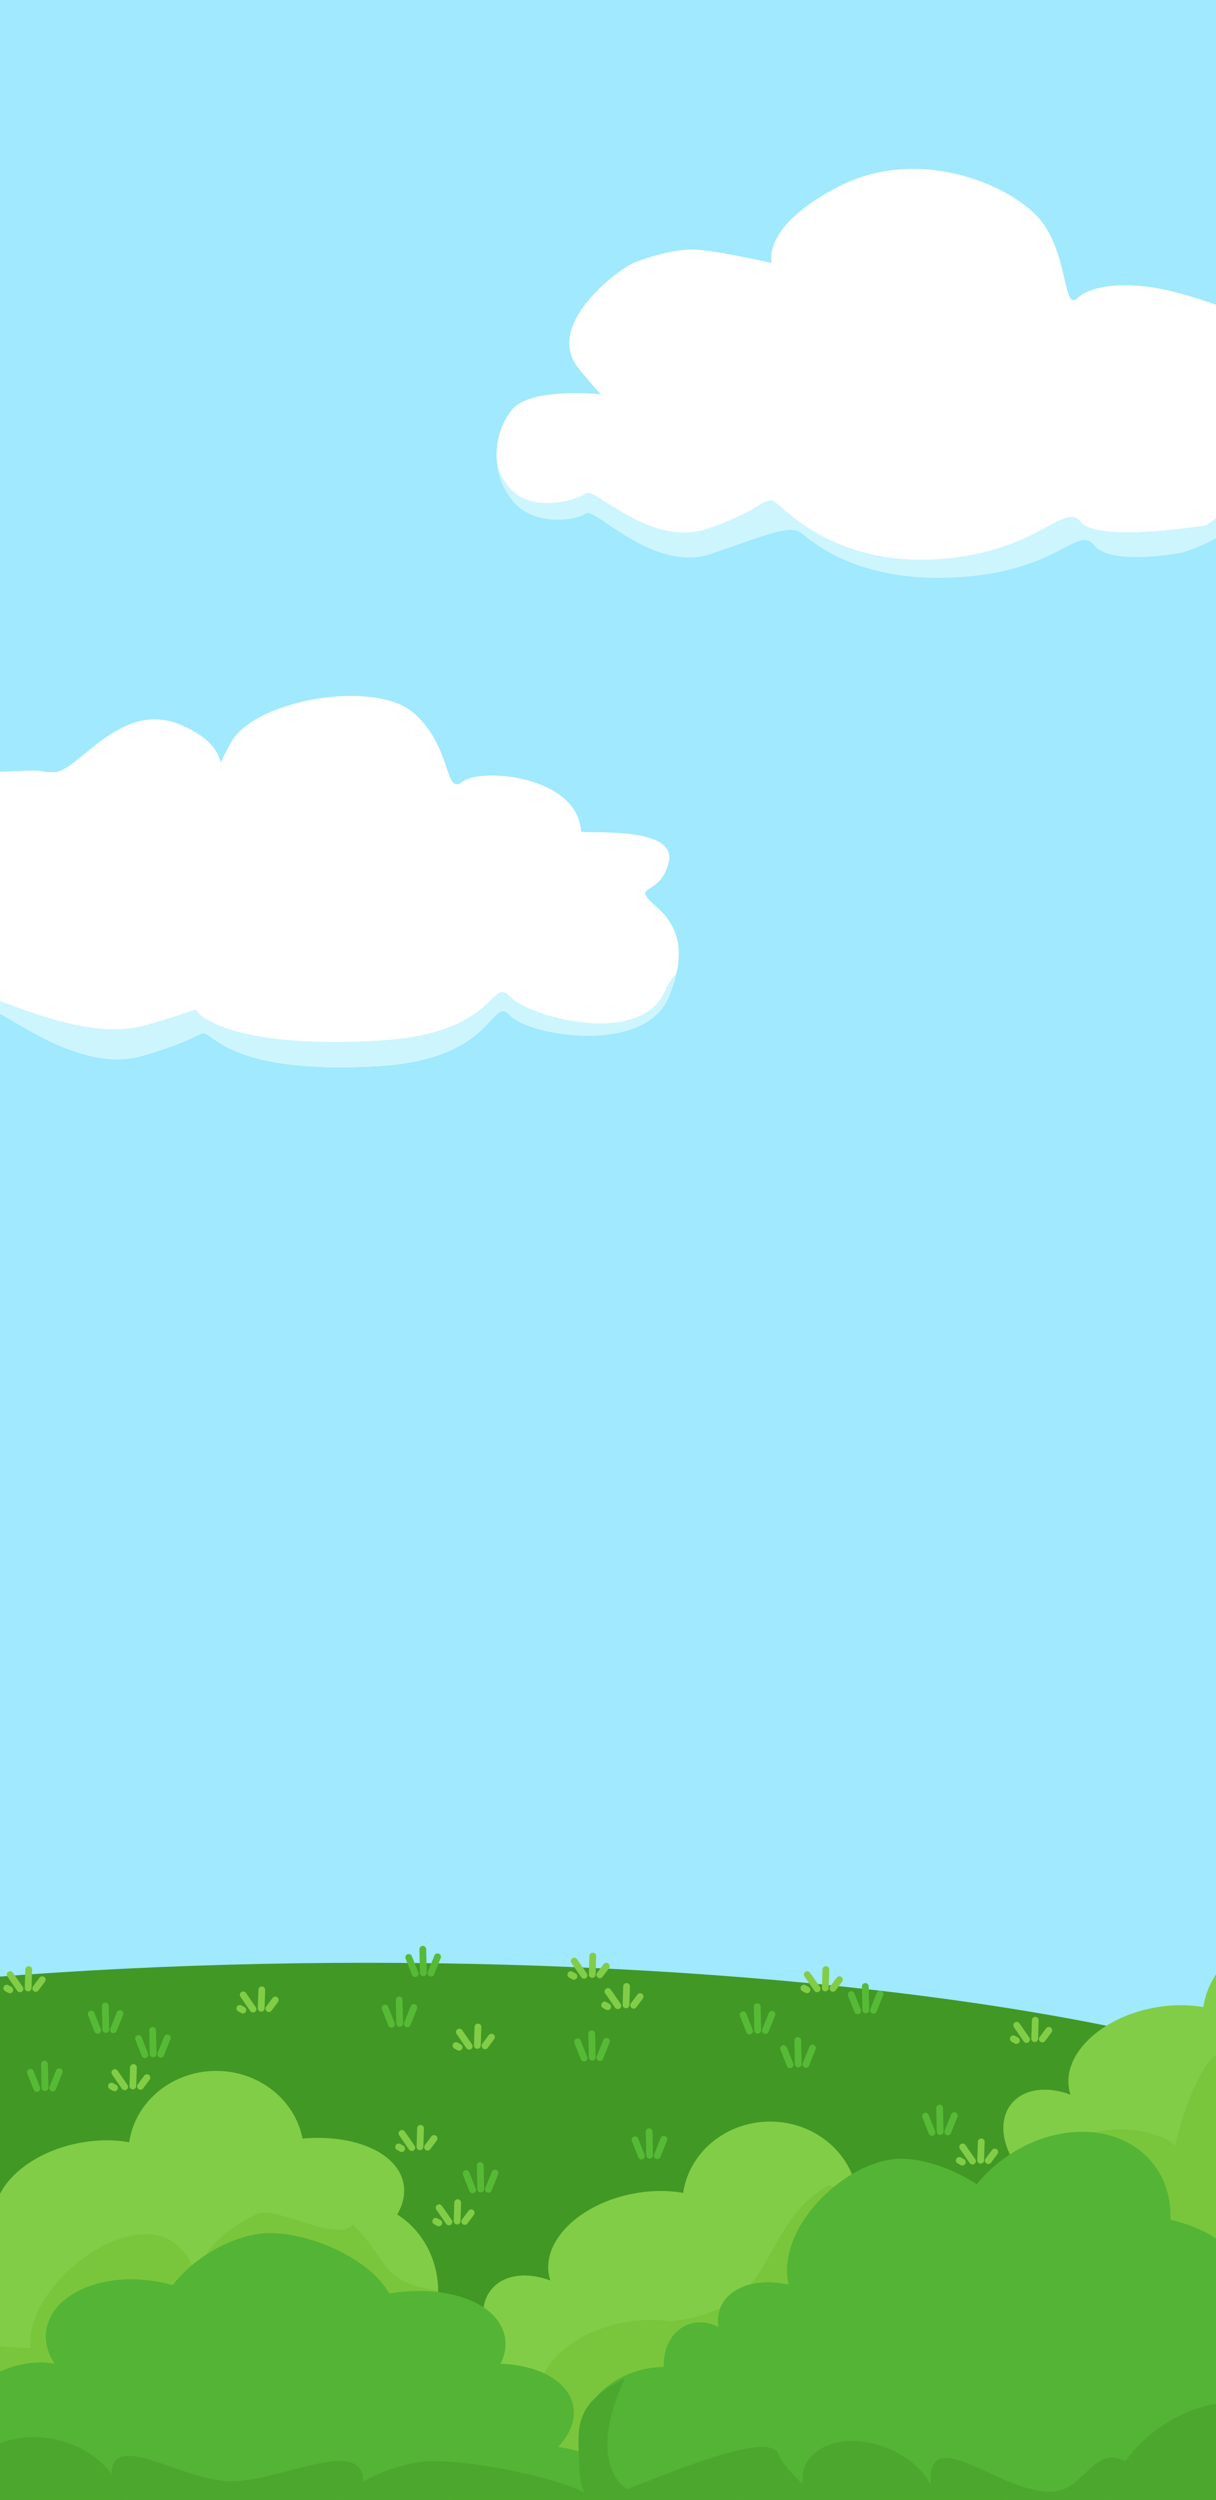 <svg width="360" height="740" viewBox="0 0 360 740" fill="none" xmlns="http://www.w3.org/2000/svg">
<rect x="0" y="0" width="360" height="740" fill="#333333" stroke="none"/>
<g clip-path="url(#clip0_15_4)">
<rect width="360" height="740" fill="#A0E9FF"/>
<path d="M248.006 55.36C270.996 43.364 297.308 53.86 306.907 63.86C316.506 73.86 314.5 92.5 319.006 88.228C323.512 83.956 335.505 83.191 348 86.5C362.994 90.471 376.5 96 381.5 105.5C386.5 115 383.5 124.5 377 141C370.5 157.5 350.006 163.115 350.006 163.115C350.006 163.115 328.998 167.205 324 161C319.002 154.795 313.994 168.292 284.506 170.36C255.018 172.428 240.999 160.395 237.5 157.5C234.001 154.605 227.493 157.709 210.5 163.5C193.507 169.291 176 149.5 173.5 151.5C171 153.5 158.003 155.773 151.506 147.5C145.009 139.227 146.008 128.392 151.506 121.36C156.26 115.279 173.323 116.296 177.85 116.682C176.666 115.442 174.699 113.204 171.506 109.36C160.511 96.123 183.508 79.514 187.506 77.86C191.504 76.205 199.008 73.86 205.006 73.86C211.003 73.86 228.506 77.86 228.506 77.86C228.506 77.86 225.016 67.355 248.006 55.36Z" fill="white"/>
<path d="M381.607 106.18C386.454 115.61 383.452 125.091 376.999 141.47C370.499 157.97 350.005 163.585 350.005 163.585C349.941 163.597 328.99 167.665 323.999 161.47C319.001 155.265 313.993 168.761 284.505 170.829C255.018 172.897 240.998 160.865 237.499 157.97C234.001 155.074 227.492 158.179 210.499 163.97C193.506 169.761 175.999 149.97 173.499 151.97C170.999 153.97 158.003 156.243 151.505 147.97C149.072 144.872 147.691 141.414 147.203 137.932C148.112 140.281 149.218 142.367 150.5 144C156.998 152.273 171 148 173.5 146C176.001 144 192.508 162.291 209.5 156.5C226.493 150.709 226.502 146.105 230 149C233.499 151.896 248.513 167.568 278 165.5C307.488 163.432 315.002 148.295 320 154.5C324.998 160.704 357 155.5 357 155.5C357.039 155.477 371.008 146.977 377.499 130.5C381.279 120.905 382.352 112.991 381.607 106.18Z" fill="#CDF5FD"/>
<path d="M122.507 211.065C111.045 201.031 75.799 206.971 68.507 219.565C61.216 232.158 71.507 222.159 53.507 214.565C35.507 206.971 23.169 228.565 16.007 228.565C8.846 228.565 18.007 227.565 -2.493 228.565C-22.993 229.565 -19.493 253.065 -12.493 255.065C-5.493 257.065 -12.493 259.565 -12.493 259.565C-12.493 259.565 -25.928 265.009 -32.493 272.065C-39.057 279.12 -35.751 285.764 -27.993 294.065C-20.235 302.365 -7.478 300.571 -4.493 298.565C-1.507 296.558 21.716 318.375 42.007 312.565C62.298 306.754 58.33 304.159 62.507 307.065C66.685 309.97 76.797 317.64 112.007 315.565C147.218 313.489 145.039 294.339 151.007 300.565C156.975 306.79 191.042 312.182 198.007 295.065C201.942 285.396 203.007 276.065 194.507 268.565C186.007 261.065 195.507 266.065 198.007 255.065C200.507 244.065 172.068 247.063 172.007 246.065C171.007 229.565 142.276 227.134 136.896 231.42C131.515 235.706 133.969 221.098 122.507 211.065Z" fill="white"/>
<path d="M-34.696 275C-33.343 277.843 -31.003 280.814 -27.993 284.034C-20.235 292.335 -12.985 295.507 -10 293.5C-7.015 291.493 22.709 309.31 43 303.5C63.291 297.69 55.823 298.095 60 301C64.178 303.905 77.29 310.075 112.5 308C147.711 305.925 145.032 288.775 151 295C156.968 301.225 190.035 310.117 197 293C197.646 291.413 198.82 289.715 200.295 287.952C199.774 290.277 198.98 292.646 198.008 295.034C191.043 312.151 156.976 306.759 151.008 300.534C145.04 294.309 147.218 313.459 112.008 315.534C76.798 317.609 66.686 309.939 62.508 307.034C58.33 304.129 62.298 306.724 42.008 312.534C21.718 318.344 -1.506 296.529 -4.492 298.534C-7.477 300.541 -20.235 302.335 -27.993 294.034C-34.657 286.904 -38.036 280.996 -34.696 275Z" fill="#CDF5FD"/>
<ellipse cx="108.5" cy="650" rx="320.5" ry="69" fill="#419825"/>
<path d="M27 596.163L28.907 600.976" stroke="#57BA37" stroke-width="2" stroke-linecap="round"/>
<path d="M31.172 593.769L31.328 600.731" stroke="#57BA37" stroke-width="2" stroke-linecap="round"/>
<path d="M35.534 596L33.589 600.84" stroke="#57BA37" stroke-width="2" stroke-linecap="round"/>
<path d="M41 603.395L42.907 608.207" stroke="#57BA37" stroke-width="2" stroke-linecap="round"/>
<path d="M45.172 601L45.328 607.962" stroke="#57BA37" stroke-width="2" stroke-linecap="round"/>
<path d="M49.534 603.231L47.589 608.071" stroke="#57BA37" stroke-width="2" stroke-linecap="round"/>
<path d="M9 613.395L10.907 618.207" stroke="#57BA37" stroke-width="2" stroke-linecap="round"/>
<path d="M13.172 611L13.328 617.962" stroke="#57BA37" stroke-width="2" stroke-linecap="round"/>
<path d="M17.534 613.231L15.589 618.071" stroke="#57BA37" stroke-width="2" stroke-linecap="round"/>
<path d="M114 594.395L115.907 599.207" stroke="#57BA37" stroke-width="2" stroke-linecap="round"/>
<path d="M118.172 592L118.328 598.962" stroke="#57BA37" stroke-width="2" stroke-linecap="round"/>
<path d="M122.534 594.231L120.589 599.071" stroke="#57BA37" stroke-width="2" stroke-linecap="round"/>
<path d="M188 633.395L189.907 638.207" stroke="#57BA37" stroke-width="2" stroke-linecap="round"/>
<path d="M192.172 631L192.328 637.962" stroke="#57BA37" stroke-width="2" stroke-linecap="round"/>
<path d="M196.534 633.231L194.589 638.071" stroke="#57BA37" stroke-width="2" stroke-linecap="round"/>
<path d="M220 596.395L221.907 601.207" stroke="#57BA37" stroke-width="2" stroke-linecap="round"/>
<path d="M224.172 594L224.328 600.962" stroke="#57BA37" stroke-width="2" stroke-linecap="round"/>
<path d="M228.534 596.231L226.589 601.071" stroke="#57BA37" stroke-width="2" stroke-linecap="round"/>
<path d="M232 606.395L233.907 611.207" stroke="#57BA37" stroke-width="2" stroke-linecap="round"/>
<path d="M236.172 604L236.328 610.962" stroke="#57BA37" stroke-width="2" stroke-linecap="round"/>
<path d="M240.534 606.231L238.589 611.071" stroke="#57BA37" stroke-width="2" stroke-linecap="round"/>
<path d="M252 590.395L253.907 595.207" stroke="#57BA37" stroke-width="2" stroke-linecap="round"/>
<path d="M256.172 588L256.328 594.962" stroke="#57BA37" stroke-width="2" stroke-linecap="round"/>
<path d="M260.534 590.231L258.589 595.071" stroke="#57BA37" stroke-width="2" stroke-linecap="round"/>
<path d="M274 626.395L275.907 631.207" stroke="#57BA37" stroke-width="2" stroke-linecap="round"/>
<path d="M278.172 624L278.328 630.962" stroke="#57BA37" stroke-width="2" stroke-linecap="round"/>
<path d="M282.534 626.231L280.589 631.071" stroke="#57BA37" stroke-width="2" stroke-linecap="round"/>
<path d="M121 579.395L122.907 584.207" stroke="#57BA37" stroke-width="2" stroke-linecap="round"/>
<path d="M125.172 577L125.328 583.962" stroke="#57BA37" stroke-width="2" stroke-linecap="round"/>
<path d="M129.534 579.231L127.589 584.071" stroke="#57BA37" stroke-width="2" stroke-linecap="round"/>
<path d="M171 604.395L172.907 609.207" stroke="#57BA37" stroke-width="2" stroke-linecap="round"/>
<path d="M175.172 602L175.328 608.962" stroke="#57BA37" stroke-width="2" stroke-linecap="round"/>
<path d="M179.534 604.231L177.589 609.071" stroke="#57BA37" stroke-width="2" stroke-linecap="round"/>
<path d="M138 643.395L139.907 648.207" stroke="#57BA37" stroke-width="2" stroke-linecap="round"/>
<path d="M142.172 641L142.328 647.962" stroke="#57BA37" stroke-width="2" stroke-linecap="round"/>
<path d="M146.534 643.231L144.589 648.071" stroke="#57BA37" stroke-width="2" stroke-linecap="round"/>
<path d="M170 580.5L172.907 584.707" stroke="#82CD47" stroke-width="2" stroke-linecap="round"/>
<path d="M169 584.5L169.907 585.008" stroke="#82CD47" stroke-width="2" stroke-linecap="round"/>
<path d="M175.5 579L175.328 584.462" stroke="#82CD47" stroke-width="2" stroke-linecap="round"/>
<path d="M179.5 582L177.589 584.571" stroke="#82CD47" stroke-width="2" stroke-linecap="round"/>
<path d="M180 589.5L182.907 593.707" stroke="#82CD47" stroke-width="2" stroke-linecap="round"/>
<path d="M179 593.5L179.907 594.008" stroke="#82CD47" stroke-width="2" stroke-linecap="round"/>
<path d="M185.5 588L185.328 593.462" stroke="#82CD47" stroke-width="2" stroke-linecap="round"/>
<path d="M189.5 591L187.589 593.571" stroke="#82CD47" stroke-width="2" stroke-linecap="round"/>
<path d="M130 653.5L132.907 657.707" stroke="#82CD47" stroke-width="2" stroke-linecap="round"/>
<path d="M129 657.5L129.907 658.008" stroke="#82CD47" stroke-width="2" stroke-linecap="round"/>
<path d="M135.5 652L135.328 657.462" stroke="#82CD47" stroke-width="2" stroke-linecap="round"/>
<path d="M139.5 655L137.589 657.571" stroke="#82CD47" stroke-width="2" stroke-linecap="round"/>
<path d="M119 631.5L121.907 635.707" stroke="#82CD47" stroke-width="2" stroke-linecap="round"/>
<path d="M118 635.5L118.907 636.008" stroke="#82CD47" stroke-width="2" stroke-linecap="round"/>
<path d="M124.5 630L124.328 635.462" stroke="#82CD47" stroke-width="2" stroke-linecap="round"/>
<path d="M128.5 633L126.589 635.571" stroke="#82CD47" stroke-width="2" stroke-linecap="round"/>
<path d="M34 613.5L36.907 617.707" stroke="#82CD47" stroke-width="2" stroke-linecap="round"/>
<path d="M33 617.5L33.907 618.008" stroke="#82CD47" stroke-width="2" stroke-linecap="round"/>
<path d="M39.5 612L39.328 617.462" stroke="#82CD47" stroke-width="2" stroke-linecap="round"/>
<path d="M43.5 615L41.589 617.571" stroke="#82CD47" stroke-width="2" stroke-linecap="round"/>
<path d="M72 590.5L74.907 594.707" stroke="#82CD47" stroke-width="2" stroke-linecap="round"/>
<path d="M71 594.5L71.907 595.008" stroke="#82CD47" stroke-width="2" stroke-linecap="round"/>
<path d="M77.5 589L77.328 594.462" stroke="#82CD47" stroke-width="2" stroke-linecap="round"/>
<path d="M81.5 592L79.589 594.571" stroke="#82CD47" stroke-width="2" stroke-linecap="round"/>
<path d="M3 584.5L5.907 588.707" stroke="#82CD47" stroke-width="2" stroke-linecap="round"/>
<path d="M2 588.5L2.907 589.008" stroke="#82CD47" stroke-width="2" stroke-linecap="round"/>
<path d="M8.5 583L8.328 588.462" stroke="#82CD47" stroke-width="2" stroke-linecap="round"/>
<path d="M12.5 586L10.589 588.571" stroke="#82CD47" stroke-width="2" stroke-linecap="round"/>
<path d="M239 584.5L241.907 588.707" stroke="#82CD47" stroke-width="2" stroke-linecap="round"/>
<path d="M238 588.5L238.907 589.008" stroke="#82CD47" stroke-width="2" stroke-linecap="round"/>
<path d="M244.5 583L244.328 588.462" stroke="#82CD47" stroke-width="2" stroke-linecap="round"/>
<path d="M248.5 586L246.589 588.571" stroke="#82CD47" stroke-width="2" stroke-linecap="round"/>
<path d="M285 635.5L287.907 639.707" stroke="#82CD47" stroke-width="2" stroke-linecap="round"/>
<path d="M284 639.5L284.907 640.008" stroke="#82CD47" stroke-width="2" stroke-linecap="round"/>
<path d="M290.5 634L290.328 639.462" stroke="#82CD47" stroke-width="2" stroke-linecap="round"/>
<path d="M294.5 637L292.589 639.571" stroke="#82CD47" stroke-width="2" stroke-linecap="round"/>
<path d="M301 599.5L303.907 603.707" stroke="#82CD47" stroke-width="2" stroke-linecap="round"/>
<path d="M300 603.5L300.907 604.008" stroke="#82CD47" stroke-width="2" stroke-linecap="round"/>
<path d="M306.5 598L306.328 603.462" stroke="#82CD47" stroke-width="2" stroke-linecap="round"/>
<path d="M310.5 601L308.589 603.571" stroke="#82CD47" stroke-width="2" stroke-linecap="round"/>
<path d="M136 601.5L138.907 605.707" stroke="#82CD47" stroke-width="2" stroke-linecap="round"/>
<path d="M135 605.5L135.907 606.008" stroke="#82CD47" stroke-width="2" stroke-linecap="round"/>
<path d="M141.5 600L141.328 605.462" stroke="#82CD47" stroke-width="2" stroke-linecap="round"/>
<path d="M145.5 603L143.589 605.571" stroke="#82CD47" stroke-width="2" stroke-linecap="round"/>
<ellipse cx="27" cy="653" rx="29" ry="19" transform="rotate(-10.898 27 653)" fill="#82CD47"/>
<ellipse cx="2.069" cy="690.14" rx="29" ry="19" transform="rotate(-10.898 2.069 690.14)" fill="#82CD47"/>
<ellipse cx="87.525" cy="652.475" rx="32.519" ry="19" transform="rotate(-10.898 87.525 652.475)" fill="#82CD47"/>
<ellipse cx="106.5" cy="677.261" rx="23.125" ry="25.346" transform="rotate(-10.898 106.5 677.261)" fill="#82CD47"/>
<ellipse cx="-2.399" cy="675.762" rx="20.767" ry="14.446" transform="rotate(38.734 -2.399 675.762)" fill="#82CD47"/>
<ellipse cx="64" cy="637.5" rx="26" ry="24.5" fill="#82CD47"/>
<path d="M-1 667.376L60.947 654L124 667.376V708H-1V667.376Z" fill="#82CD47"/>
<ellipse cx="125.5" cy="696" rx="18.5" ry="13" fill="#82CD47"/>
<path d="M59.5 686C59.5 691.523 27.464 705 12 705C-3.464 705 -16 700.523 -16 695C-16 689.477 -6.464 695 9 695C6.5 671.5 59.5 637.5 59.5 686Z" fill="#79C63D"/>
<path d="M129.5 678C129.5 685.18 78.329 685.709 66.454 685.709C54.58 685.709 52.954 665.709 76.454 655.209C83.454 653.414 99.876 663.914 104.454 658.414C115.876 669.914 112 675.205 129.5 678Z" fill="#79C63D"/>
<ellipse cx="191" cy="668" rx="29" ry="19" transform="rotate(-10.898 191 668)" fill="#82CD47"/>
<ellipse cx="166.069" cy="705.14" rx="29" ry="19" transform="rotate(-10.898 166.069 705.14)" fill="#82CD47"/>
<ellipse cx="251.525" cy="667.475" rx="32.519" ry="19" transform="rotate(-10.898 251.525 667.475)" fill="#82CD47"/>
<ellipse cx="270.5" cy="692.261" rx="23.125" ry="25.346" transform="rotate(-10.898 270.5 692.261)" fill="#82CD47"/>
<ellipse cx="161.601" cy="690.762" rx="20.767" ry="14.446" transform="rotate(38.734 161.601 690.762)" fill="#82CD47"/>
<ellipse cx="228" cy="652.5" rx="26" ry="24.5" fill="#82CD47"/>
<path d="M163 682.376L224.947 669L288 682.376V723L163 727V682.376Z" fill="#82CD47"/>
<ellipse cx="289.5" cy="711" rx="18.5" ry="13" fill="#82CD47"/>
<ellipse cx="188.069" cy="706.14" rx="29" ry="19" transform="rotate(-10.898 188.069 706.14)" fill="#79C63D"/>
<ellipse cx="173.069" cy="739.14" rx="29" ry="19" transform="rotate(-10.898 173.069 739.14)" fill="#79C63D"/>
<ellipse cx="258.525" cy="701.475" rx="32.519" ry="19" transform="rotate(-10.898 258.525 701.475)" fill="#79C63D"/>
<ellipse cx="277.5" cy="726.261" rx="23.125" ry="25.346" transform="rotate(-10.898 277.5 726.261)" fill="#79C63D"/>
<ellipse cx="168.601" cy="724.762" rx="20.767" ry="14.446" transform="rotate(38.734 168.601 724.762)" fill="#79C63D"/>
<path d="M262 684C262 697.531 250.359 708.5 236 708.5C221.641 708.5 193 701.031 193 687.5C232.5 686 222.5 660.5 245 647C259.359 647 262 670.469 262 684Z" fill="#79C63D"/>
<path d="M170 716.376L231.947 703L295 716.376V757L170 761V716.376Z" fill="#79C63D"/>
<ellipse cx="296.5" cy="745" rx="18.5" ry="13" fill="#79C63D"/>
<ellipse cx="345" cy="613" rx="29" ry="19" transform="rotate(-10.898 345 613)" fill="#82CD47"/>
<ellipse cx="320.069" cy="650.14" rx="29" ry="19" transform="rotate(-10.898 320.069 650.14)" fill="#82CD47"/>
<ellipse cx="315.601" cy="635.762" rx="20.767" ry="14.446" transform="rotate(38.734 315.601 635.762)" fill="#82CD47"/>
<ellipse cx="382" cy="597.5" rx="26" ry="24.5" fill="#82CD47"/>
<path d="M317 627.376L378.947 614L442 627.376V668H317V627.376Z" fill="#82CD47"/>
<path d="M360.842 653C360.842 675.368 357.484 693.5 353.342 693.5C349.2 693.5 345.842 675.368 345.842 653C345.842 630.632 356.7 608 360.842 608C364.984 608 360.842 630.632 360.842 653Z" fill="#79C63D"/>
<path d="M354.342 651C351.787 656.815 337.048 655.75 329.716 652.529C322.385 649.307 313.287 641.815 315.842 636C318.397 630.185 334.51 628.779 341.842 632C349.342 633 356.897 645.185 354.342 651Z" fill="#79C63D"/>
<ellipse cx="42.41" cy="693.936" rx="29" ry="19" transform="rotate(8.186 42.41 693.936)" fill="#54B435"/>
<ellipse cx="10.069" cy="736.14" rx="29" ry="19" transform="rotate(-10.898 10.069 736.14)" fill="#54B435"/>
<ellipse cx="117.525" cy="697.805" rx="32.519" ry="19" transform="rotate(-10.898 117.525 697.805)" fill="#54B435"/>
<ellipse cx="141" cy="717.678" rx="29.225" ry="17.468" transform="rotate(-10.898 141 717.678)" fill="#54B435"/>
<ellipse cx="7.415" cy="714.586" rx="20.767" ry="14.446" transform="rotate(-19.643 7.415 714.586)" fill="#54B435"/>
<path d="M117 685.5C117 699.031 94.359 710 80 710C65.641 710 46.5 702.031 46.5 688.5C46.5 674.969 65.641 661 80 661C94.359 661 117 671.969 117 685.5Z" fill="#54B435"/>
<path d="M9 709.11L83.336 694L159 709.11V755H9V709.11Z" fill="#54B435"/>
<ellipse cx="160" cy="740" rx="26" ry="16" fill="#54B435"/>
<ellipse cx="11.205" cy="744" rx="26.265" ry="22.489" transform="rotate(8.186 11.205 744)" fill="#4BA72D"/>
<path d="M158.5 741.5C160.484 751.804 147.795 762.91 130.159 766.305C112.523 769.701 96.618 764.1 94.634 753.796C92.65 743.492 105.339 732.386 122.975 728.991C140.611 725.595 204 743 158.5 741.5Z" fill="#4BA72D"/>
<path d="M107.5 734.5C107.5 748.031 82.859 765 68.5 765C54.141 765 33 746.031 33 732.5C33 718.969 54.141 734.5 68.5 734.5C82.859 734.5 107.5 720.969 107.5 734.5Z" fill="#4BA72D"/>
<ellipse cx="232.318" cy="690.777" rx="20.525" ry="14.18" transform="rotate(21.753 232.318 690.777)" fill="#54B435"/>
<ellipse cx="196.878" cy="722.316" rx="25.354" ry="21.702" transform="rotate(-1.402 196.878 722.316)" fill="#54B435"/>
<ellipse cx="313.564" cy="662.457" rx="35.458" ry="28.618" transform="rotate(-38.429 313.564 662.457)" fill="#54B435"/>
<path d="M371.827 711.616C361.264 722.884 340.232 720.331 324.851 705.913C309.469 691.495 287.937 676.375 298.5 665.106C309.063 653.838 347.72 650.688 363.102 665.106C378.483 679.524 382.389 700.347 371.827 711.616Z" fill="#54B435"/>
<ellipse cx="208.747" cy="701.612" rx="11.921" ry="14.446" transform="rotate(-19.643 208.747 701.612)" fill="#54B435"/>
<path d="M304 668.5C304 684.792 281.199 698 266.738 698C252.276 698 233 688.405 233 672.112C233 655.82 252.276 639 266.738 639C281.199 639 304 652.208 304 668.5Z" fill="#54B435"/>
<path d="M202 697.11L273.363 682L346 697.11V743H202V697.11Z" fill="#54B435"/>
<ellipse cx="359" cy="723.5" rx="38" ry="20.5" fill="#54B435"/>
<ellipse cx="257.318" cy="737.777" rx="20.525" ry="14.18" transform="rotate(21.753 257.318 737.777)" fill="#4BA72D"/>
<path d="M222.225 729.696C222.518 741.678 211.408 751.669 197.409 752.012C183.41 752.355 171.825 742.919 171.531 730.937C171.238 718.955 169 712 185 704C170.031 736 189 751.003 222.225 729.696Z" fill="#4BA72D"/>
<path d="M386.905 720.423C396.729 732.804 392.257 752.708 376.916 764.88C361.575 777.052 341.175 776.881 331.352 764.5C321.528 752.118 326 732.214 341.341 720.043C356.682 707.871 377.082 708.041 386.905 720.423Z" fill="#4BA72D"/>
<path d="M230.5 726.5C233.182 734.014 251.264 743.48 240 747.5C228.736 751.52 198.642 756.459 195.96 748.945C193.278 741.431 173.736 741.02 185 737C196.264 732.98 227.818 718.986 230.5 726.5Z" fill="#4BA72D"/>
<path d="M348 742.112C348 758.405 325.199 771.612 310.738 771.612C296.276 771.612 275.5 750.292 275.5 734C275.5 717.708 296.276 737.612 310.738 737.612C325.199 737.612 323 712.112 348 742.112Z" fill="#4BA72D"/>
</g>
<defs>
<clipPath id="clip0_15_4">
<rect width="360" height="740" fill="white"/>
</clipPath>
</defs>
</svg>
